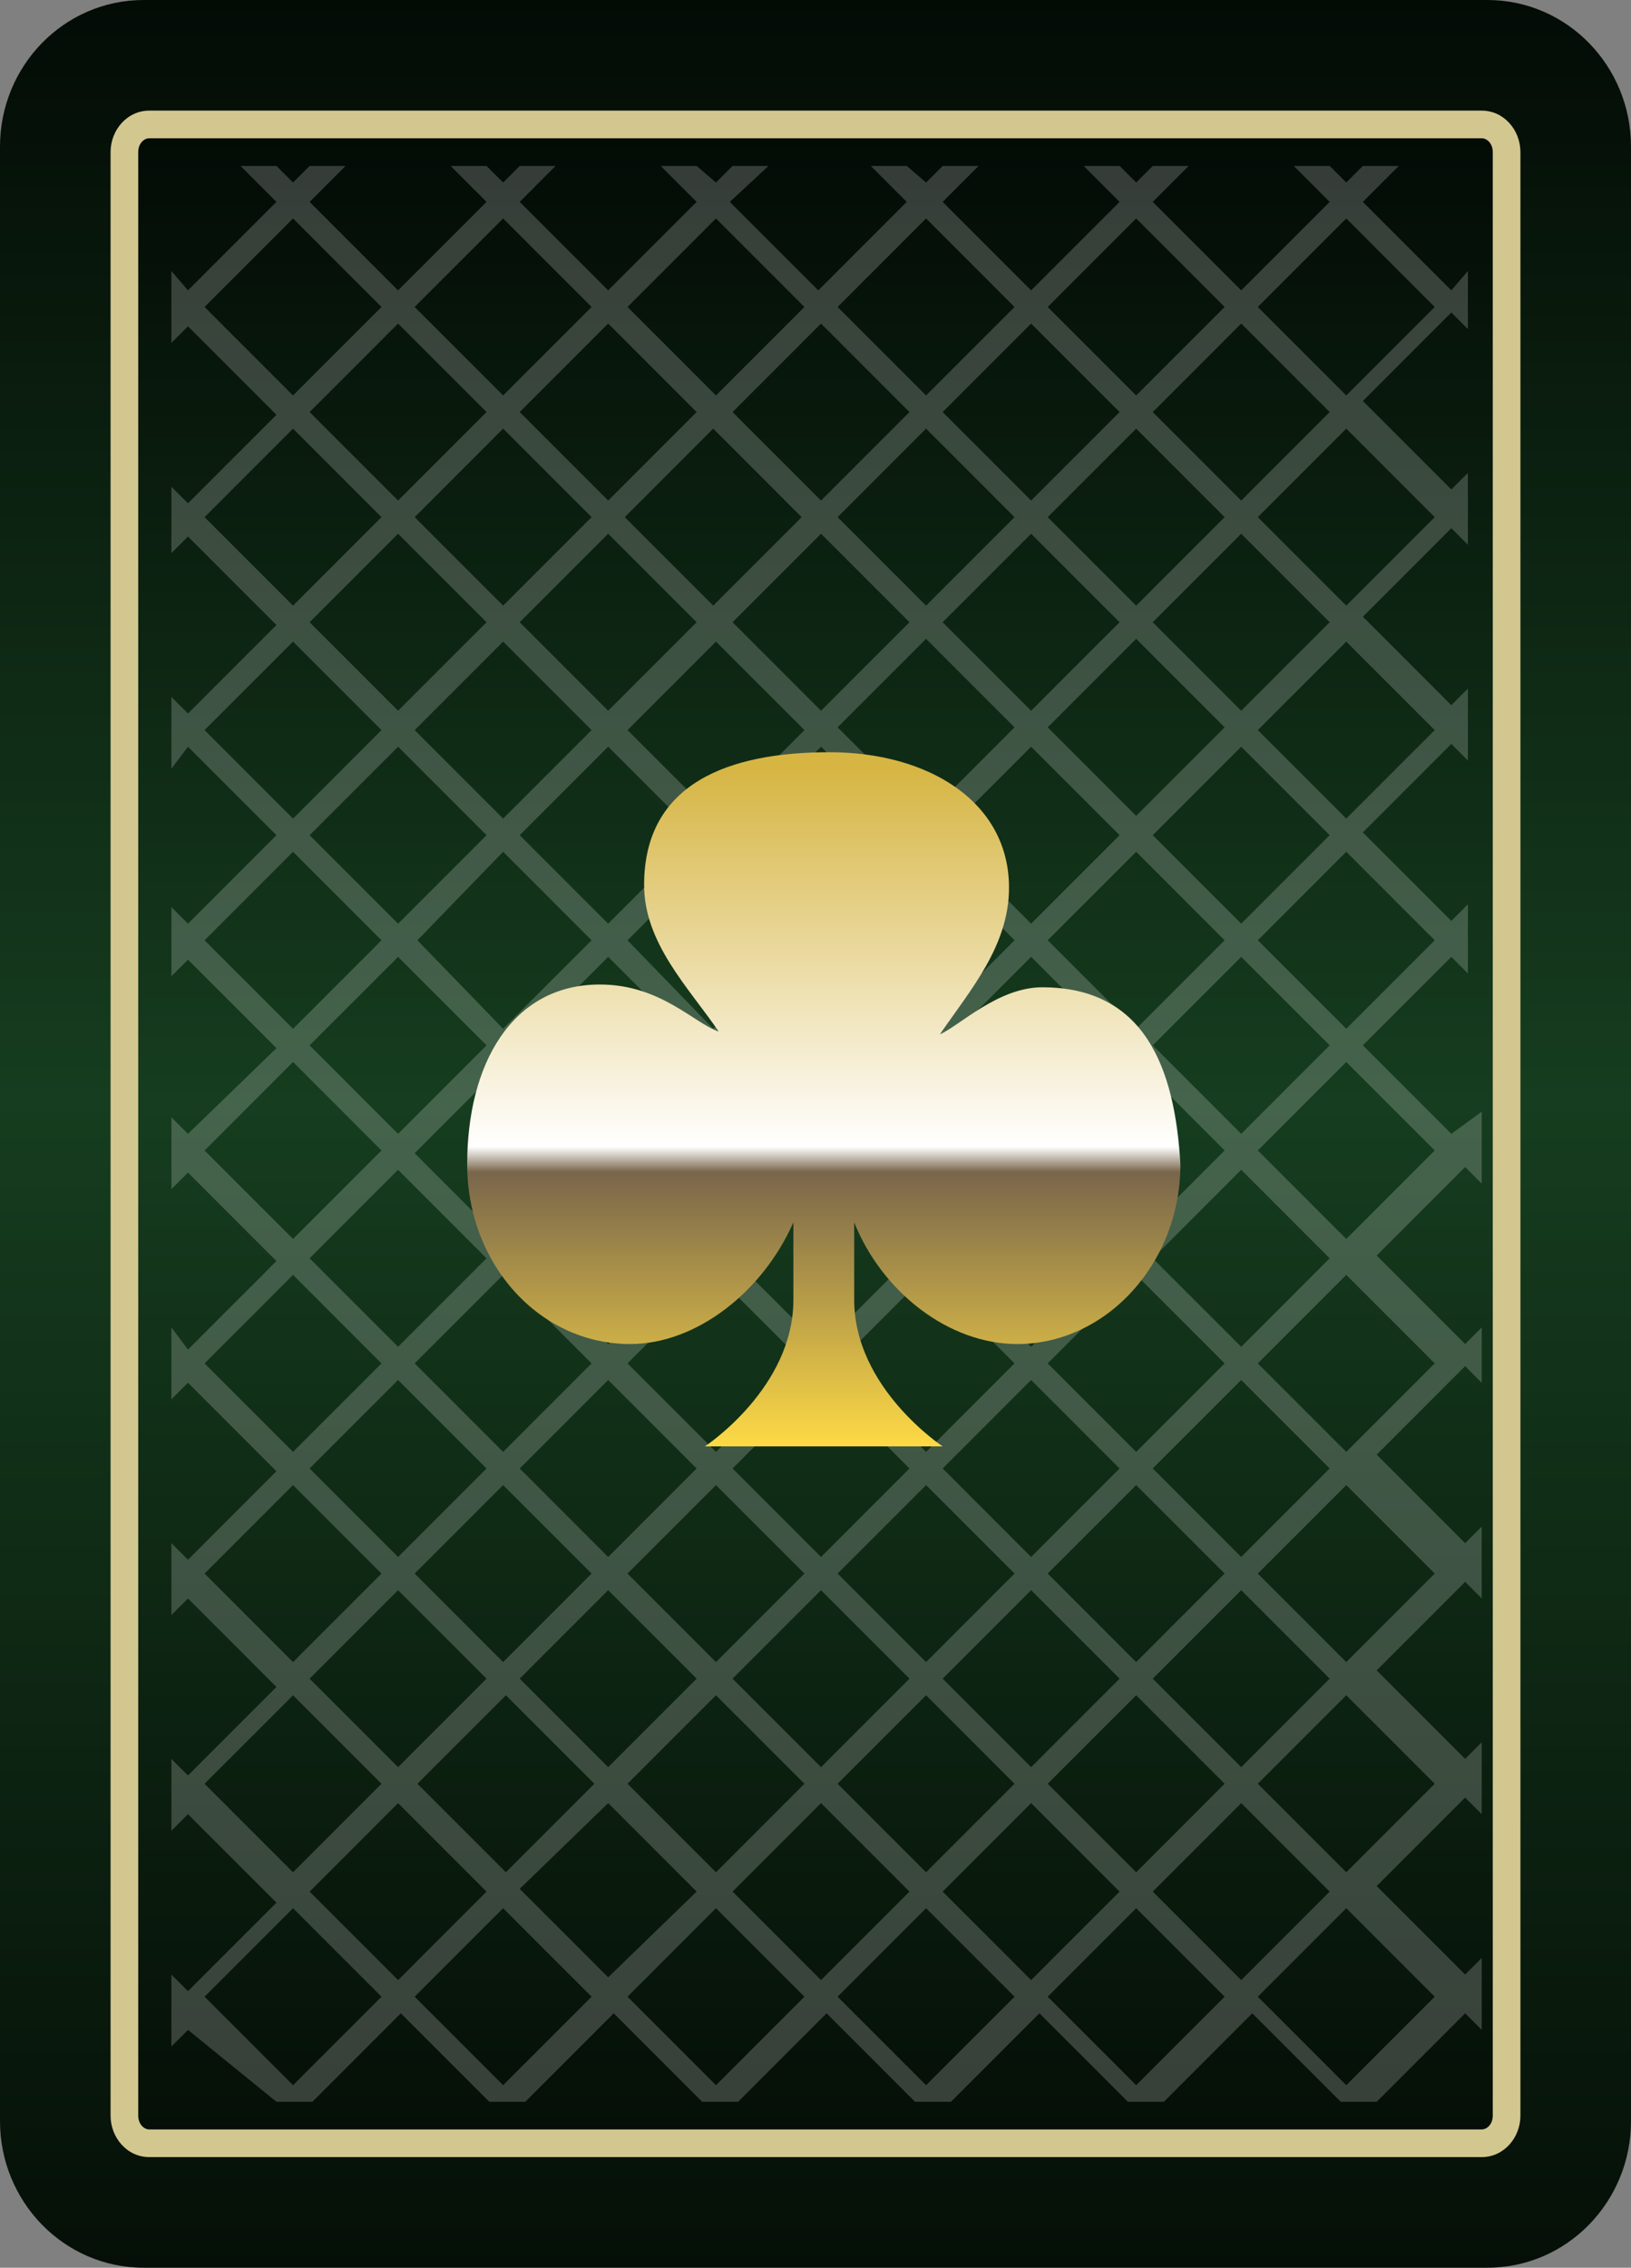 <svg xmlns="http://www.w3.org/2000/svg" width="59" height="82" style="enable-background:new 0 0 59 82" xml:space="preserve"><rect width="100%" height="100%" fill="#808080" stroke="none"/><linearGradient id="a" gradientUnits="userSpaceOnUse" x1="29.5" y1="82" x2="29.5" y2="0"><stop offset="0" style="stop-color:#050f07"/><stop offset=".515" style="stop-color:#163d1f"/><stop offset="1" style="stop-color:#030b05"/></linearGradient><path style="fill-rule:evenodd;clip-rule:evenodd;fill:url(#a)" d="M5.2 0h48.6C56.7 0 59 2.4 59 5.3v71.4c0 2.9-2.3 5.3-5.2 5.3H5.2C2.3 82 0 79.6 0 76.7V5.3C0 2.4 2.3 0 5.2 0z"/><path style="fill-rule:evenodd;clip-rule:evenodd;fill:#d3c790" d="M5.4 78c-.8 0-1.4-.7-1.4-1.5v-71C4 4.7 4.6 4 5.4 4h48.2c.8 0 1.4.7 1.4 1.5v71c0 .8-.6 1.5-1.4 1.5H5.4z"/><linearGradient id="b" gradientUnits="userSpaceOnUse" x1="29.5" y1="77" x2="29.5" y2="5"><stop offset="0" style="stop-color:#050f07"/><stop offset=".515" style="stop-color:#163d1f"/><stop offset="1" style="stop-color:#030b05"/></linearGradient><path style="fill-rule:evenodd;clip-rule:evenodd;fill:url(#b)" d="M5.4 77c-.2 0-.4-.2-.4-.5v-71c0-.3.2-.5.4-.5h48.2c.2 0 .4.2.4.5v71c0 .3-.2.5-.4.5H5.4z"/><path style="opacity:.2;fill-rule:evenodd;clip-rule:evenodd;fill:#fff" d="m52.5 10.5-3.2-3.2L50.6 6h-1.3l-.6.6-.6-.6h-1.3l1.3 1.3-3.2 3.2-3.2-3.2L43 6h-1.3l-.6.6-.6-.6h-1.3l1.3 1.3-3.2 3.2-3.2-3.2L35.4 6h-1.3l-.6.6-.7-.6h-1.3l1.3 1.3-3.2 3.2-3.2-3.2L27.8 6h-1.3l-.6.6-.7-.6h-1.3l1.3 1.3-3.2 3.2-3.2-3.2L20.1 6h-1.3l-.6.6-.6-.6h-1.3l1.3 1.3-3.2 3.2-3.2-3.2L12.5 6h-1.3l-.6.6L10 6H8.7L10 7.3l-3.2 3.2-.6-.7v2.6l.6-.6L10 15l-3.2 3.2-.6-.6V20l.6-.6 3.2 3.2-3.2 3.2-.6-.6v2.6l.6-.8 3.2 3.2-3.2 3.2-.6-.6v2.5l.6-.6 3.2 3.2L6.8 41l-.6-.6V43l.6-.6 3.2 3.2-3.2 3.2-.6-.8v2.6l.6-.6 3.2 3.2-3.2 3.2-.6-.6v2.6l.6-.6L10 61l-3.2 3.2-.6-.6v2.6l.6-.6 3.2 3.2L6.8 72l-.6-.6V74l.6-.6L10 76h1.3l3.2-3.2 3.2 3.2H19l3.2-3.2 3.2 3.2h1.3l3.2-3.2 3.2 3.2h1.3l3.2-3.2 3.2 3.2h1.3l3.2-3.2 3.2 3.2h1.3l3.2-3.2.6.6v-2.6l-.6.6-3.2-3.2L53 65l.6.6V63l-.6.6-3.2-3.2 3.2-3.2.6.6v-2.6l-.6.6-3.2-3.2 3.2-3.2.6.6v-2l-.6.6-3.2-3.2 3.2-3.2.6.6v-2.6l-1.1.8-3.2-3.2 3.2-3.2.6.6v-2.5l-.6.6-3.2-3.2 3.2-3.2.6.6v-2.6l-.6.6-3.2-3.2 3.2-3.2.6.6v-2.6l-.6.6-3.2-3.2 3.2-3.2.6.6V9.8l-.6.7zM41.1 7.9l3.2 3.2-3.2 3.2-3.2-3.2 3.2-3.2zm0 59.8-3.2-3.2 3.2-3.2 3.2 3.2-3.2 3.2zm3.8-2.5 3.2 3.2-3.2 3.2-3.2-3.2 3.2-3.2zm-29.8-.7 3.2-3.2 3.2 3.2-3.2 3.2-3.2-3.2zm2.5 3.9-3.2 3.2-3.2-3.2 3.2-3.2 3.2 3.2zm.6-52.9 3.2 3.2-3.2 3.2-3.2-3.2 3.2-3.2zm-3.8 2.6-3.2-3.2 3.2-3.2 3.2 3.2-3.2 3.2zm22.3.6-3.2 3.2-3.2-3.2 3.2-3.2 3.2 3.2zm-2.6-3.8 3.2-3.2 3.2 3.2-3.2 3.2-3.2-3.2zm-.6 45.2-3.2-3.2 3.2-3.2 3.2 3.2-3.2 3.2zm3.8-2.6 3.2 3.2-3.2 3.2-3.2-3.2 3.2-3.2zm-14.6-.6 3.2-3.2 3.2 3.2-3.2 3.2-3.2-3.2zm2.5 3.8L22 63.9l-3.2-3.2 3.2-3.2 3.2 3.2zm.7-37.5 3.2 3.2-3.2 3.2-3.2-3.2 3.2-3.2zM22 25.7l-3.2-3.2 3.2-3.2 3.2 3.2-3.2 3.2zm4.5-3.2 3.2-3.2 3.2 3.2-3.2 3.2-3.2-3.2zm3.2 4.5 3.2 3.2-3.2 3.2-3.2-3.2 3.2-3.2zm-4.5 3.2L22 33.4l-3.2-3.2L22 27l3.2 3.2zm.7.6L29 34l-3.2 3.2-3.1-3.2 3.2-3.2zm3.8 3.8 3.2 3.2-3.2 3.2-3.2-3.2 3.2-3.2zm-4.5 3.2L22 41l-3.2-3.2 3.2-3.2 3.2 3.2zm.7.7 3.2 3.2-3.2 3.2-3.2-3.2 3.2-3.2zm3.8 3.8 3.2 3.2-3.2 3.2-3.2-3.2 3.2-3.2zm-4.5 3.2L22 48.6l-3.2-3.2 3.2-3.2 3.2 3.3zm.7.6 3.2 3.2-3.2 3.2-3.2-3.2 3.2-3.2zm3.8 3.8 3.2 3.2-3.2 3.2-3.2-3.2 3.2-3.2zm-4.5 3.2L22 56.3l-3.2-3.2 3.2-3.2 3.2 3.2zm4.5 4.4 3.2 3.2-3.2 3.2-3.2-3.2 3.2-3.2zm4.4-4.4 3.2-3.2 3.2 3.2-3.2 3.2-3.2-3.2zm-.6-.6-3.2-3.2 3.2-3.2 3.2 3.2-3.2 3.2zm.6-7 3.2-3.2 3.2 3.2-3.2 3.2-3.2-3.2zm-.6-.7-3.2-3.2 3.2-3.2 3.2 3.2-3.2 3.2zm.6-7 3.2-3.2 3.2 3.2-3.2 3.2-3.2-3.2zm-.6-.6L30.3 34l3.2-3.2 3.2 3.2-3.2 3.2zm.6-7 3.2-3.2 3.2 3.2-3.2 3.2-3.2-3.2zm-.6-.7-3.2-3.2 3.2-3.2 3.2 3.2-3.2 3.2zm.6-7 3.2-3.2 3.2 3.2-3.2 3.2-3.2-3.2zm-4.4-4.4-3.2-3.2 3.2-3.2 3.2 3.2-3.2 3.2zm-.7.6-3.2 3.2-3.2-3.2 3.2-3.2 3.2 3.2zm-7-.6-3.2-3.2 3.2-3.2 3.2 3.2-3.2 3.2zm-4.4 4.4-3.2 3.2-3.2-3.2 3.2-3.2 3.2 3.2zm.6.7 3.2 3.2-3.2 3.2-3.2-3.2 3.2-3.2zm-.6 7-3.2 3.2-3.2-3.2 3.2-3.2 3.2 3.2zm.6.6 3.2 3.2-3.2 3.2-3.1-3.2 3.1-3.2zm-.6 7L14.4 41l-3.2-3.2 3.2-3.2 3.2 3.2zm.6.7 3.2 3.2-3.2 3.2-3.2-3.2 3.2-3.2zm-.6 7-3.2 3.2-3.2-3.2 3.2-3.2 3.2 3.2zm.6.6 3.2 3.2-3.2 3.2-3.2-3.2 3.2-3.2zm-.6 7-3.2 3.2-3.2-3.2 3.2-3.2 3.2 3.2zm.6.6 3.2 3.2-3.2 3.2-3.2-3.2 3.2-3.2zm-.6 7-3.2 3.2-3.2-3.2 3.2-3.2 3.2 3.2zm4.4 4.5 3.2 3.2-3.2 3.1-3.2-3.2 3.2-3.1zm.7-.7 3.2-3.2 3.2 3.2-3.2 3.2-3.2-3.2zm7 .7 3.2 3.2-3.2 3.2-3.2-3.2 3.2-3.2zm.6-.7 3.2-3.2 3.2 3.2-3.2 3.2-3.2-3.2zm7 .7 3.2 3.2-3.2 3.2-3.2-3.2 3.2-3.2zm4.4-4.5 3.2-3.2 3.2 3.2-3.2 3.2-3.2-3.2zm-.6-.6-3.2-3.2 3.2-3.2 3.2 3.2-3.2 3.2zm.6-7 3.2-3.2 3.2 3.2-3.2 3.2-3.2-3.2zm-.6-.6-3.2-3.2 3.2-3.2 3.2 3.2-3.2 3.2zm.6-7 3.2-3.2 3.2 3.2-3.2 3.2-3.2-3.2zm-.6-.7-3.2-3.2 3.2-3.2 3.2 3.2-3.2 3.2zm.6-7 3.2-3.2 3.2 3.2-3.2 3.2-3.2-3.2zm-.6-.6L37.9 34l3.2-3.2 3.2 3.2-3.2 3.2zm.6-7 3.2-3.2 3.2 3.2-3.2 3.2-3.2-3.2zm-.6-.7-3.2-3.2 3.2-3.2 3.2 3.2-3.2 3.2zm.6-7 3.2-3.2 3.2 3.2-3.2 3.2-3.2-3.2zm-.6-.6-3.2-3.2 3.2-3.2 3.2 3.2-3.2 3.2zm.6-7 3.2-3.2 3.2 3.2-3.2 3.2-3.2-3.2zm-8.2-7 3.2 3.2-3.2 3.2-3.2-3.2 3.2-3.2zm-7.6 0 3.2 3.2-3.2 3.2-3.2-3.2 3.2-3.2zm-7.7 0 3.2 3.2-3.2 3.2-3.2-3.2 3.2-3.2zM7.4 11.1l3.2-3.2 3.2 3.2-3.2 3.2-3.2-3.2zm0 7.6 3.2-3.2 3.2 3.2-3.2 3.2-3.2-3.2zm0 7.7 3.2-3.2 3.2 3.2-3.2 3.2-3.2-3.2zm0 7.6 3.2-3.2 3.2 3.2-3.2 3.2L7.4 34zm0 7.6 3.2-3.2 3.2 3.2-3.2 3.2-3.2-3.2zm0 7.7 3.2-3.2 3.2 3.2-3.2 3.2-3.2-3.2zm0 7.6 3.2-3.2 3.2 3.2-3.2 3.2-3.2-3.2zm0 7.6 3.2-3.2 3.2 3.2-3.2 3.2-3.2-3.2zm3.2 10.9-3.2-3.2 3.2-3.2 3.2 3.2-3.2 3.2zm7.6 0L15 72.2l3.2-3.2 3.2 3.2-3.2 3.2zm7.7 0-3.2-3.2 3.2-3.2 3.2 3.2-3.2 3.2zm7.6 0-3.2-3.2 3.2-3.2 3.2 3.2-3.2 3.2zm7.6 0-3.2-3.2 3.2-3.2 3.2 3.2-3.2 3.2zm10.8-3.2-3.2 3.2-3.2-3.2 3.2-3.2 3.2 3.2zm0-7.7-3.2 3.2-3.2-3.2 3.2-3.2 3.2 3.2zm0-7.6-3.2 3.2-3.2-3.2 3.2-3.2 3.2 3.2zm0-7.6-3.2 3.2-3.2-3.2 3.2-3.2 3.2 3.2zm0-7.7-3.2 3.2-3.2-3.2 3.2-3.2 3.2 3.2zm0-7.6-3.2 3.2-3.2-3.2 3.2-3.2 3.2 3.2zm0-7.6-3.2 3.2-3.2-3.2 3.2-3.2 3.2 3.2zm0-7.7-3.2 3.2-3.2-3.2 3.2-3.2 3.2 3.2zm-3.2-4.4-3.2-3.2 3.2-3.2 3.2 3.2-3.2 3.2z"/><linearGradient id="c" gradientUnits="userSpaceOnUse" x1="29.667" y1="27.802" x2="29.667" y2="52.512"><stop offset="0" style="stop-color:#d6b543"/><stop offset=".553" style="stop-color:#fff"/><stop offset=".59" style="stop-color:#79664b"/><stop offset=".995" style="stop-color:#ffdb45"/></linearGradient><path style="fill:url(#c)" d="M37.7 35.7c-1.6 0-3 1.4-3.7 1.7 1.1-1.6 2.5-3.2 2.5-5.3 0-3.1-2.9-4.9-6.5-4.9s-6.7 1.1-6.7 4.8c0 2.1 1.6 3.7 2.7 5.3-.9-.3-2.1-1.7-4.3-1.7-3.2 0-4.8 2.9-4.8 6.5s2.6 6.5 5.9 6.5c2.4 0 4.8-1.9 5.9-4.4V47c0 3.2-3.2 5.3-3.2 5.3h8.6s-3.2-2.1-3.2-5.3v-2.8c1 2.5 3.4 4.4 5.9 4.4 3.2 0 5.9-2.9 5.9-6.5-.2-3.5-1.3-6.4-5-6.4z"/></svg>